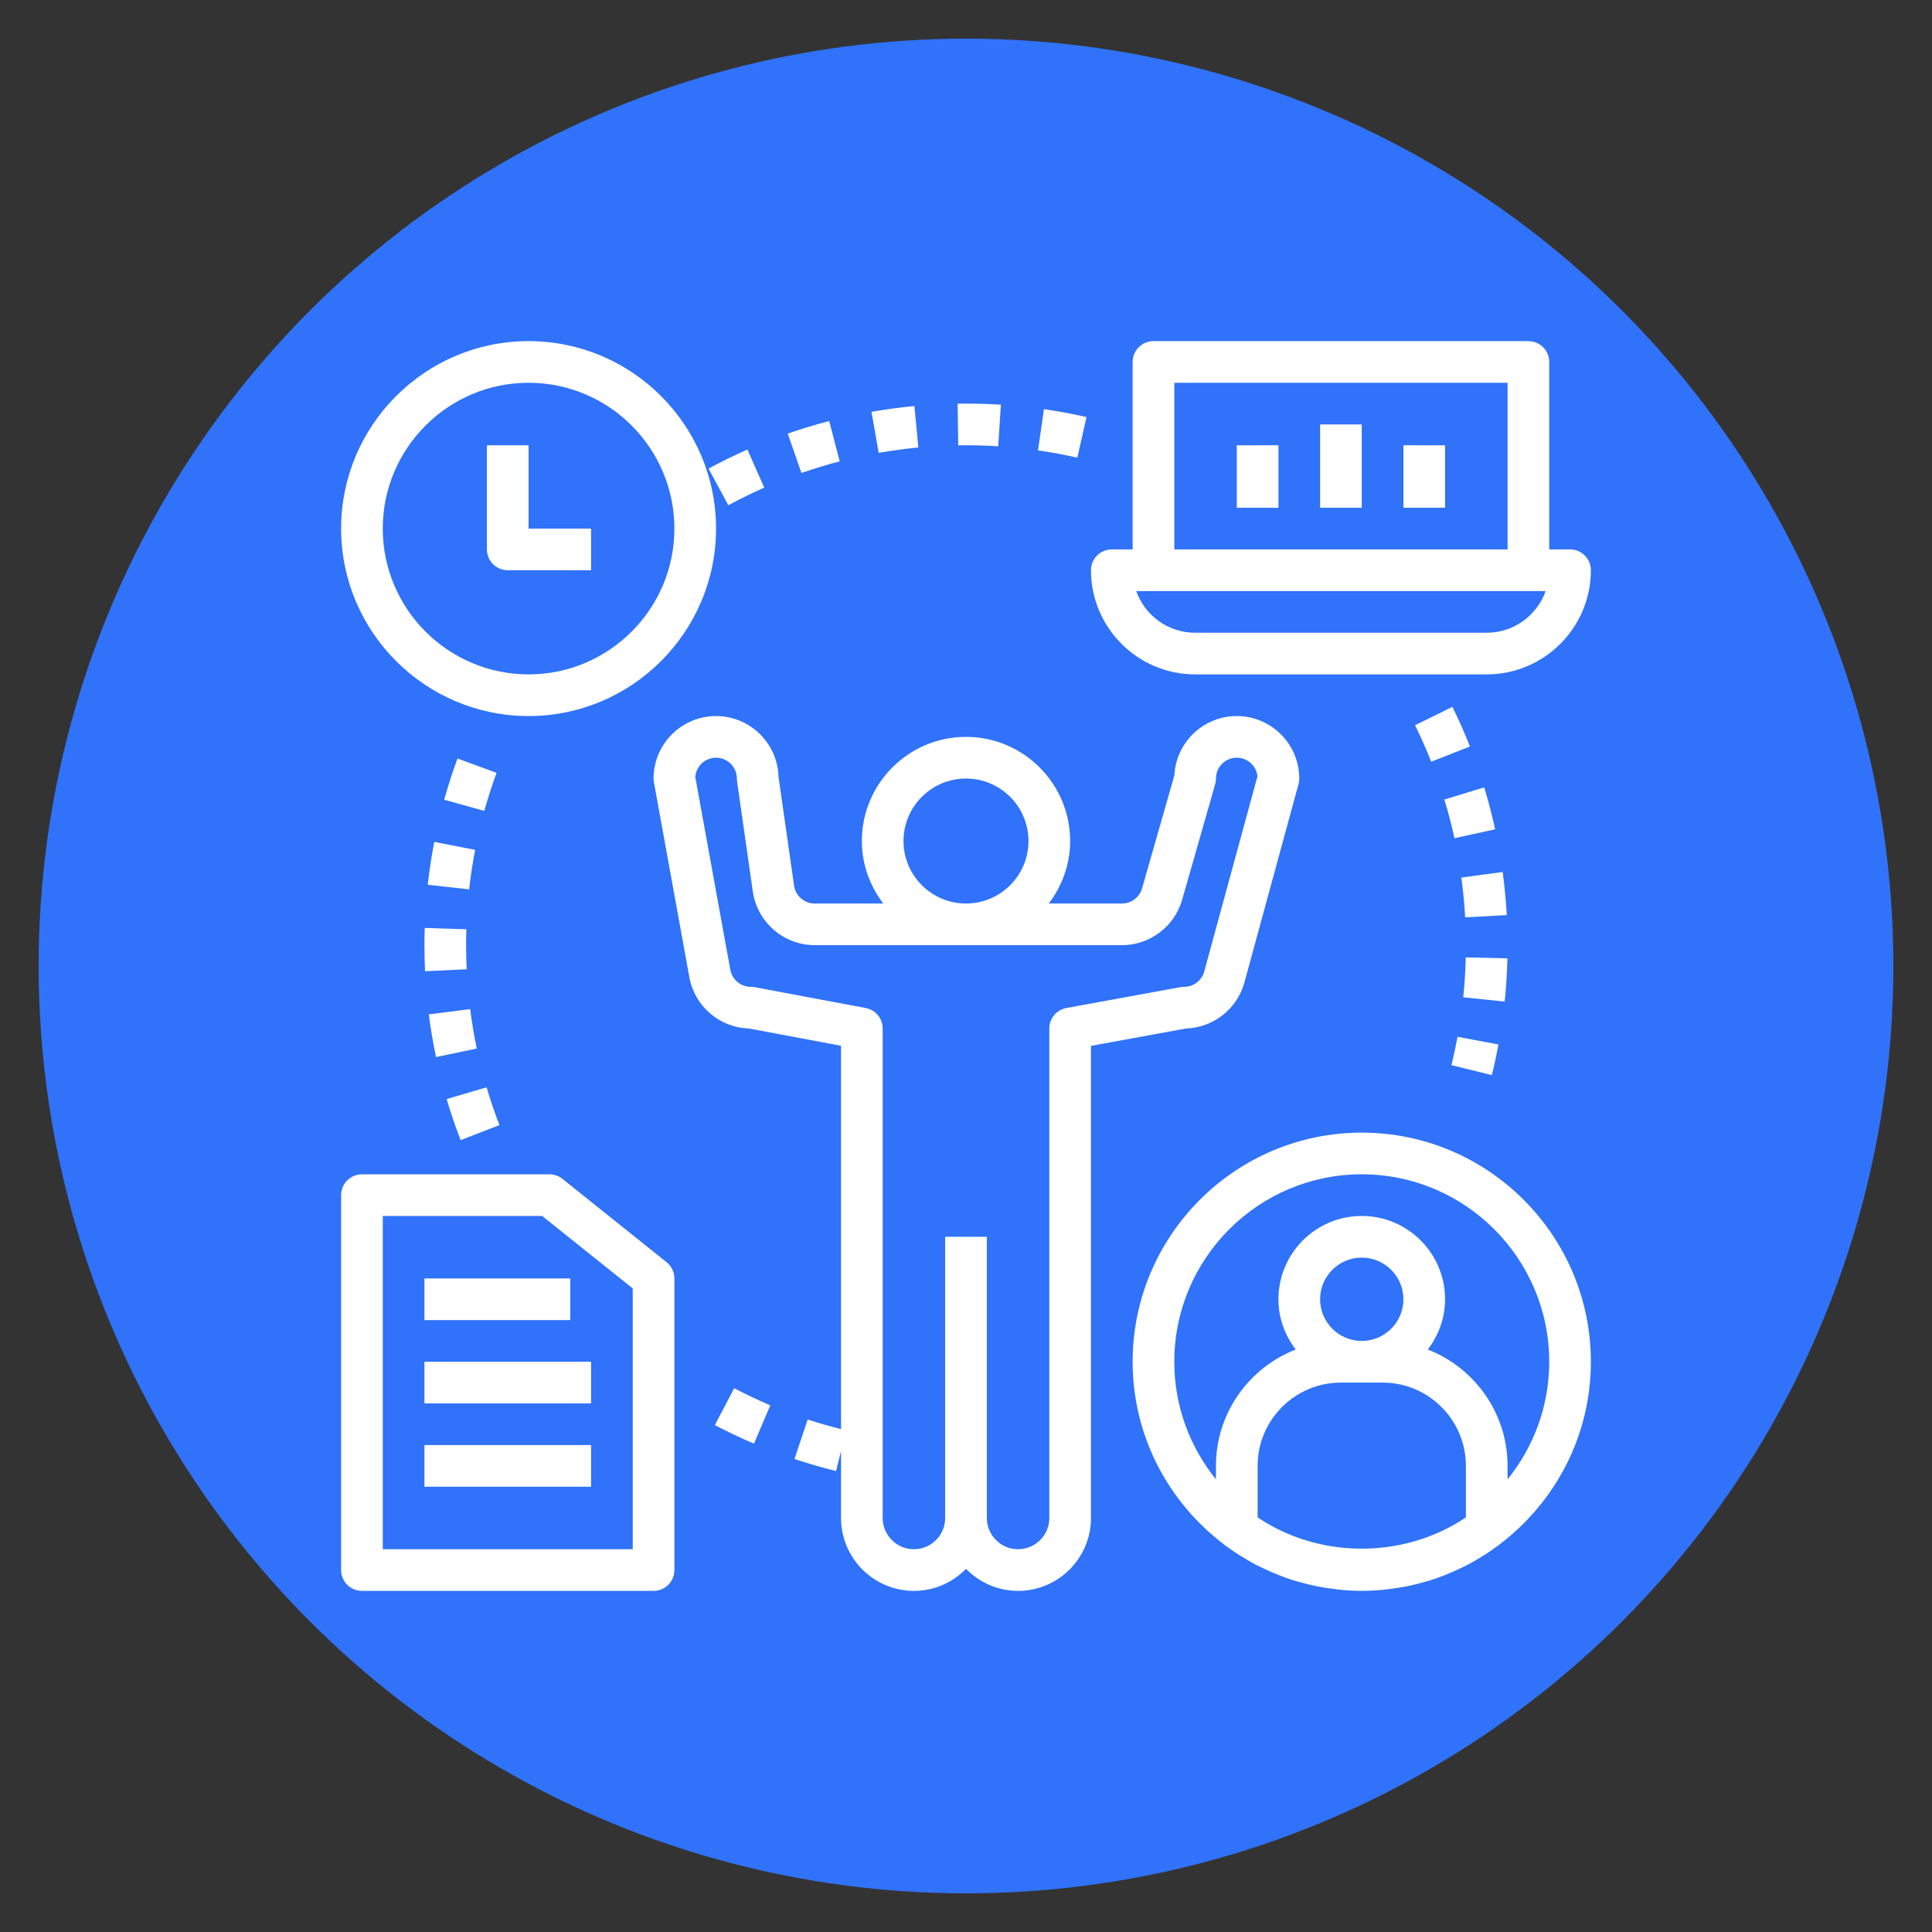<svg xmlns="http://www.w3.org/2000/svg" xmlns:xlink="http://www.w3.org/1999/xlink" width="100" height="100" viewBox="0 0 100 100"><rect x="0" y="0" width="100" height="100" fill="#333333" stroke="none"/><circle stroke="none" fill="#3072f9" r="48%" cx="50%" cy="50%"></circle><g transform="translate(50 50) scale(0.69 0.69) rotate(0) translate(-50 -50)" style="fill:#ffffff"><svg fill="#ffffff" xmlns="http://www.w3.org/2000/svg" xmlns:xlink="http://www.w3.org/1999/xlink" version="1.1" x="0px" y="0px" viewBox="0 0 64 64" style="enable-background:new 0 0 64 64;" xml:space="preserve"><path d="M20,20c-1.654,0-3,1.346-3,3c0,0.06,0.006,0.12,0.017,0.179l1.701,9.358c0.253,1.394,1.442,2.415,2.849,2.461L26,35.83  v18.405c-0.539-0.139-1.078-0.289-1.6-0.463l-0.635,1.896c0.651,0.218,1.324,0.413,1.998,0.579L26,55.288V58.5  c0,1.93,1.57,3.5,3.5,3.5c0.98,0,1.864-0.407,2.5-1.058C32.636,61.593,33.52,62,34.5,62c1.93,0,3.5-1.57,3.5-3.5V35.834l4.572-0.835  c1.308-0.044,2.448-0.94,2.795-2.209l2.598-9.526C47.988,23.177,48,23.089,48,23c0-1.654-1.346-3-3-3  c-1.603,0-2.916,1.263-2.996,2.846l-1.552,5.429C40.331,28.702,39.936,29,39.491,29h-3.517C36.609,28.162,37,27.13,37,26  c0-2.757-2.243-5-5-5s-5,2.243-5,5c0,1.13,0.391,2.162,1.026,3h-3.291c-0.494,0-0.92-0.369-0.989-0.859l-0.746-5.219  C22.957,21.304,21.628,20,20,20z M29,26c0-1.654,1.346-3,3-3s3,1.346,3,3s-1.346,3-3,3S29,27.654,29,26z M24.734,31H32h7.491  c1.333,0,2.519-0.895,2.885-2.176l1.586-5.549C43.987,23.186,44,23.093,44,23c0-0.551,0.448-1,1-1c0.514,0,0.938,0.39,0.994,0.889  l-2.557,9.375C43.319,32.697,42.923,33,42.473,33c-0.061,0-0.12,0.005-0.18,0.016l-5.473,1C36.345,34.103,36,34.517,36,35v23.5  c0,0.827-0.673,1.5-1.5,1.5S33,59.327,33,58.5V45h-2v13.5c0,0.827-0.673,1.5-1.5,1.5S28,59.327,28,58.5V35  c0-0.481-0.343-0.894-0.815-0.983l-5.331-1C21.793,33.006,21.73,33,21.669,33c-0.483,0-0.897-0.345-0.984-0.821l-1.682-9.254  C19.041,22.409,19.474,22,20,22c0.552,0,1,0.449,1,1c0,0.047,0.003,0.095,0.01,0.142l0.755,5.282C21.975,29.893,23.251,31,24.734,31  z"></path><path d="M11,20c4.963,0,9-4.038,9-9s-4.037-9-9-9s-9,4.038-9,9S6.037,20,11,20z M11,4c3.859,0,7,3.14,7,7s-3.141,7-7,7s-7-3.14-7-7  S7.141,4,11,4z"></path><path d="M10,13h4v-2h-3V7H9v5C9,12.552,9.447,13,10,13z"></path><path d="M61,12h-1V3c0-0.552-0.447-1-1-1H41c-0.553,0-1,0.448-1,1v9h-1c-0.553,0-1,0.448-1,1c0,2.757,2.243,5,5,5h14  c2.757,0,5-2.243,5-5C62,12.448,61.553,12,61,12z M42,4h16v8H42V4z M57,16H43c-1.304,0-2.416-0.836-2.829-2H41h18h0.829  C59.416,15.164,58.304,16,57,16z"></path><rect x="45" y="7" width="2" height="3"></rect><rect x="49" y="6" width="2" height="4"></rect><rect x="53" y="7" width="2" height="3"></rect><path d="M3,62h14c0.553,0,1-0.448,1-1V47c0-0.304-0.138-0.591-0.375-0.781l-5-4C12.447,42.077,12.228,42,12,42H3  c-0.553,0-1,0.448-1,1v18C2,61.552,2.447,62,3,62z M4,44h7.649L16,47.48V60H4V44z"></path><path d="M51,40c-6.065,0-11,4.935-11,11c0,3.58,1.727,6.756,4.382,8.766c0.007,0.005,0.009,0.014,0.016,0.019  c0.042,0.032,0.087,0.059,0.13,0.09c0.178,0.13,0.357,0.256,0.542,0.375c0.088,0.057,0.178,0.108,0.267,0.162  c0.179,0.108,0.358,0.217,0.544,0.316c0.159,0.084,0.322,0.157,0.484,0.233c0.203,0.095,0.407,0.185,0.616,0.267  c0.214,0.085,0.429,0.167,0.648,0.238c0.113,0.036,0.228,0.067,0.342,0.099c0.213,0.061,0.427,0.118,0.644,0.166  c0.116,0.026,0.232,0.049,0.349,0.071c0.231,0.043,0.463,0.078,0.697,0.107c0.105,0.013,0.208,0.028,0.313,0.038  C50.314,61.98,50.655,62,51,62s0.686-0.02,1.026-0.052c0.105-0.01,0.209-0.025,0.313-0.038c0.234-0.029,0.467-0.063,0.697-0.107  c0.117-0.022,0.233-0.046,0.349-0.071c0.217-0.048,0.431-0.105,0.644-0.166c0.114-0.033,0.229-0.063,0.342-0.099  c0.219-0.071,0.434-0.153,0.648-0.238c0.209-0.082,0.413-0.173,0.616-0.267c0.162-0.076,0.325-0.149,0.484-0.233  c0.186-0.098,0.364-0.207,0.544-0.316c0.089-0.054,0.179-0.106,0.267-0.162c0.185-0.119,0.365-0.246,0.542-0.375  c0.043-0.031,0.088-0.058,0.13-0.09c0.007-0.005,0.009-0.014,0.016-0.019C60.273,57.756,62,54.58,62,51C62,44.935,57.065,40,51,40z   M46,58.471V56c0-2.206,1.794-4,4-4h2c2.206,0,4,1.794,4,4v2.471c-0.372,0.25-0.76,0.469-1.161,0.657  c-0.001,0-0.002,0.001-0.003,0.001c-2.407,1.126-5.266,1.126-7.673,0c-0.001,0-0.002-0.001-0.003-0.001  C46.76,58.94,46.372,58.721,46,58.471z M51,50c-1.103,0-2-0.897-2-2s0.897-2,2-2s2,0.897,2,2S52.103,50,51,50z M58,56.644V56  c0-2.543-1.592-4.716-3.83-5.588C54.683,49.74,55,48.91,55,48c0-2.206-1.794-4-4-4s-4,1.794-4,4c0,0.91,0.317,1.74,0.83,2.412  C45.592,51.284,44,53.457,44,56v0.644c-1.248-1.545-2-3.508-2-5.644c0-4.962,4.037-9,9-9s9,4.038,9,9  C60,53.137,59.248,55.099,58,56.644z"></path><rect x="6" y="47" width="7" height="2"></rect><rect x="6" y="51" width="8" height="2"></rect><rect x="6" y="55" width="8" height="2"></rect><path d="M37.786,5.646c-0.677-0.154-1.364-0.281-2.044-0.379l-0.285,1.979c0.627,0.09,1.262,0.208,1.888,0.35L37.786,5.646z"></path><path d="M22.314,9.034l-0.809-1.829c-0.629,0.278-1.258,0.586-1.866,0.916l0.951,1.759C21.153,9.575,21.733,9.291,22.314,9.034z"></path><path d="M32,7c0.52,0,1.035,0.017,1.547,0.049l0.129-1.996C33.121,5.018,32.562,5,32,5l-0.403,0.003l0.031,2L32,7z"></path><path d="M25.936,7.772l-0.504-1.936c-0.666,0.173-1.335,0.377-1.99,0.605L24.1,8.331C24.704,8.12,25.321,7.933,25.936,7.772z"></path><path d="M29.712,7.107l-0.189-1.991c-0.689,0.065-1.382,0.159-2.06,0.278l0.346,1.97C28.435,7.254,29.075,7.168,29.712,7.107z"></path><path d="M9.601,39.638c-0.229-0.593-0.437-1.204-0.617-1.815l-1.918,0.566c0.195,0.664,0.421,1.326,0.67,1.97L9.601,39.638z"></path><path d="M6.159,28.1l1.988,0.221c0.07-0.634,0.167-1.272,0.288-1.897l-1.963-0.38C6.341,26.72,6.236,27.412,6.159,28.1z"></path><path d="M6,31c0,0.419,0.01,0.836,0.029,1.25l1.998-0.093C8.01,31.774,8,31.388,8,31c0-0.255,0.004-0.509,0.012-0.762l-1.998-0.066  C6.004,30.447,6,30.723,6,31z"></path><path d="M8.513,35.962c-0.131-0.627-0.238-1.264-0.318-1.893L6.21,34.322c0.087,0.681,0.203,1.371,0.346,2.05L8.513,35.962z"></path><path d="M9.463,22.727l-1.877-0.688c-0.239,0.651-0.454,1.317-0.638,1.979l1.926,0.536C9.045,23.943,9.242,23.329,9.463,22.727z"></path><path d="M19.942,54.041c0.613,0.321,1.245,0.621,1.879,0.891l0.783-1.84c-0.584-0.249-1.168-0.526-1.734-0.823L19.942,54.041z"></path><path d="M55.305,36.76l1.941,0.479c0.12-0.485,0.226-0.977,0.318-1.473L55.598,35.4C55.513,35.858,55.415,36.312,55.305,36.76z"></path><path d="M55.782,27.754c0.086,0.634,0.147,1.276,0.181,1.91l1.998-0.107c-0.037-0.687-0.104-1.384-0.196-2.071L55.782,27.754z"></path><path d="M57.993,31.633l-2-0.047c-0.015,0.631-0.055,1.276-0.121,1.917l1.99,0.204C57.933,33.014,57.977,32.315,57.993,31.633z"></path><path d="M53.559,20.44c0.28,0.572,0.541,1.162,0.774,1.754l1.861-0.733c-0.254-0.643-0.536-1.283-0.841-1.903L53.559,20.44z"></path><path d="M54.966,24.008c0.184,0.603,0.347,1.228,0.485,1.857l1.953-0.428c-0.149-0.682-0.326-1.359-0.524-2.013L54.966,24.008z"></path></svg></g></svg>